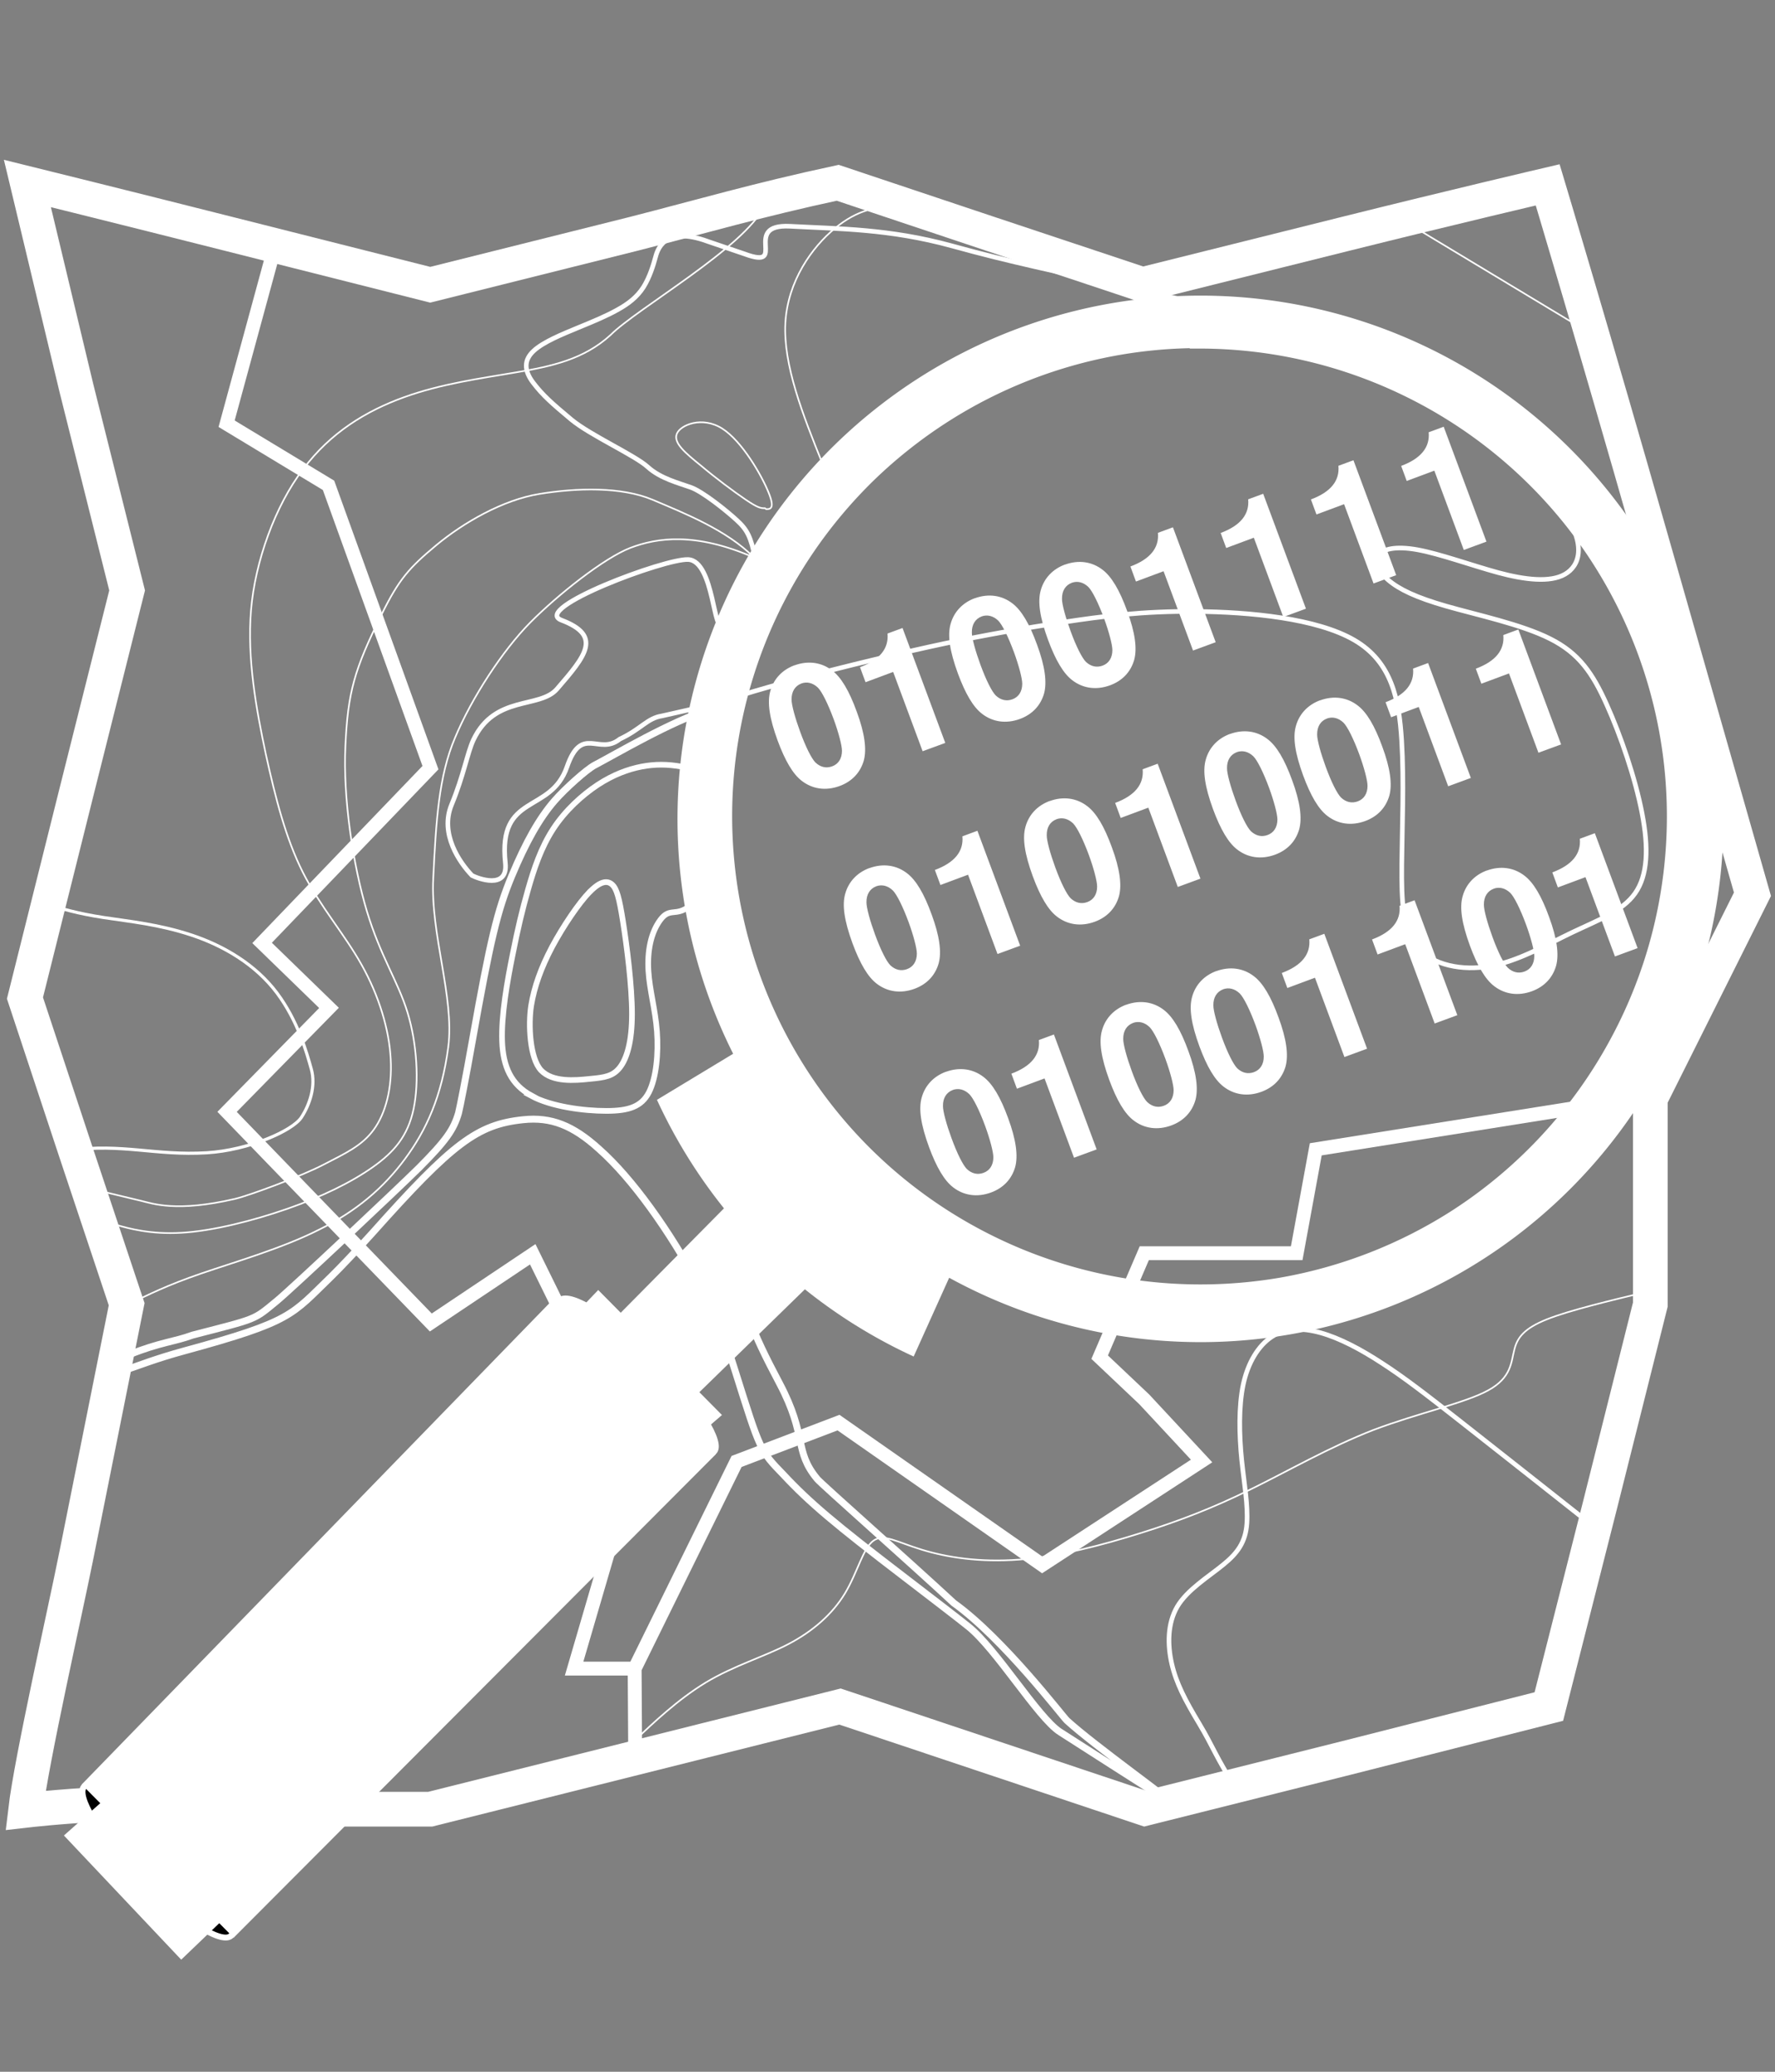 <?xml version="1.0" encoding="utf-8"?>
<svg xmlns="http://www.w3.org/2000/svg" viewBox="0 0 1536 1792" height="1792" width="1536">
    <rect x="0" y="0" width="1536" height="1792" fill="#808080" stroke="none"/>
    <path d="M65.8 1346.7l43.8-218.6-44-131.9-44-132.9L65.7 687 110 510.7 66.2 336 23.7 158.7s79.4 19.6 174.3 43.6l174.3 44 176.3-44.1c57.1-14.6 107.3-29.3 176.3-44.1l131.9 44.1 131.9 43.9 174.3-43.5c95.8-23.9 176.3-42.7 176.3-42.7s41.4 137.9 89.7 307.3l87.5 306.3-44.2 88.4-44.2 88.4v178.2l-43.5 173.3-44.3 174.3-175.3 44.5-174.3 43.7-131.9-44.1-131.9-44.1-177.3 44.4-177.3 44.4H196.1c-55.8-12.7-174 .985-174 .985 5.119-43.51 34.4-172.69 43.7-219.18z" fill="none" stroke="#fff" stroke-width="30"/>
    <path d="M917.29 1498.1c-19.18-12.37-54.99-71.9-79.59-91.4-7.3-5.9-31.9-24.8-54.5-42.1-60.6-46.3-82.8-65-105.3-89.1-20.2-20.9-19.8-20.1-41.7-89.6-9.1-29.3-15.4-44.3-29.6-70.8-27.5-51.3-59.9-96.1-88.1-121.1-22.8-20.7-41.6-28-65.7-25.5-39.7 4.1-60.9 19.9-131 98.5-11.8 13.1-27.7 29.9-35.4 37.4-34.2 33-33 38.5-127 64.1-24 6.5-40.9 13.2-47.7 15.4-17.6 5.7-13.1-5.9.197-12.2 26.5-10.7 38.8-11 54.8-16.9 56.9-14.7 52.3-12.7 72.8-29.5 12-9.8 103.4-95.7 123.1-115.2 23.3-23.4 30-32.9 34.2-47.4 1.1-4.1 6.6-32.1 11.9-62.1 15.6-87.8 21.8-113.2 34.1-142.8 12.3-29.5 24.1-50.3 37.1-65.2 9.2-10.6 27.7-27 34.4-30.6 18.2-9.5 66.2-38 99.4-48.3 26-8.1-23.37 134.7 3.722 242.1 27 107.3 130.57 178.39 104.97 178.39-32.6-.1-33.3 9.9-39 10.6-12.5 1.3-20.4 5.2-29 13.9-11.8 11.9-14.5 20.5-13.5 42.5 1 26.9 8.4 47.8 33.8 95.6 24.2 45.8 12.1 58 32.5 82.5 3.6 4.4 79.7 71.6 118.2 107.3 42.7 30.5 94.35 98.41 97.95 101.68 23.52 21.46 91.75 69.94 91.24 71.84-.083.3-97.29-62.03-97.29-62.03z" fill="none" stroke="#fff" stroke-width="6"/>
    <path d="M460 947.7c-17.5-9.4-24.7-24.8-25.5-47.2-.788-22.4 4.5-52 9.1-74.7 4.5-22.7 8.3-38.6 13.4-56.5 5.1-17.8 11.1-36 21.7-52.3 10.5-16.1 25-29.2 38.6-38.2 13.5-8.8 26.1-13.4 37.8-15.7 11.6-2.2 22.3-2.2 34.6 0s1.1 5.7 10 17.5c-5 15-2.3 33.4-5.6 48.9-3.1 15.4 2.1 39 3 54-12.5 9.9-17.4.887-25.8 12.3-8.3 11.3-11.2 27.3-10.2 43.9.985 16.5 6 33.6 7.4 52.6 1.4 18.9-.591 40.1-7 52.6-6.4 12.3-17.3 16-36.8 16-19.4 0-47.5-3.6-65.1-13.1z" fill="none" stroke="#fff" stroke-width="4.9"/>
    <path d="M237.4 214.9l-41.3 151.6 88.2 53.3L372.5 664 226.8 815.6l57.9 56.2-88.2 89.9 176.3 182.2 88.2-59 88.2 179.2-52.4 179.2h52.4l88.2-179.2 88.2-33.6 176.3 123.1 137.9-89.9-49.6-53.3-38.6-36.5 38.6-89.9h131.9l16.5-89.9 289.5-46.1m-878.4 578.9l-.5-83.6" fill="none" stroke="#fff" stroke-width="12"/>
    <path d="M1068.8 1545.6c-16.5-25.5-18.8-34.3-31.1-54.8-12.2-20.3-19.8-34.8-23.7-51.6-3.8-16.6-3.8-34.9 4.8-49.6 8.6-14.5 27-25.8 39.5-36 12.5-10.1 19.6-19.6 20.7-36 1-16.4-2.2-32.9-4.5-54.8-2.2-21.8-2.7-45.8 1.3-65.1 4.1-19.2 13.2-33.9 24.8-41.5 11.5-7.5 25.8-7.9 42.1-3.4 16.2 4.5 34.6 14.1 53.2 26.3 18.6 12 37.4 26.4 68.3 50.7 30.8 24.1 73.3 57.8 116.2 91.6M612.7 208.9c-39-14.4-44 8.4-45.6 14-1.5 5.6-4.8 16.8-10.3 25.5-5.5 8.6-13.2 14.5-22.7 19.7-9.3 5.2-20.3 9.8-34 15.4-13.5 5.6-29.9 12.2-38.3 20-8.3 7.7-8.7 16.7-.296 27.7s16.6 18.1 33 31.8c16.3 13.5 54.9 30.8 66 40.9 11.1 10.1 27.2 14 37.4 17.7 10 3.6 30 19.5 39.5 28.2 9.4 8.6 12.3 14.4 16.4 34.3 4.1 19.8-19.9 39.4-28.2 54.2-8.2 14.7-7.232-53.05-30.01-54.32-19.84-1.11-136.15 42.39-109.78 52.42 35.36 13.45 21.41 30.46-3.862 59.59-14.98 17.27-53.81 4.86-72.28 43.96-5.222 11.05-8.44 30.84-18.9 56.08-10.46 25.23 7.006 50.12 17.7 61.25 4.626 2.362 31.39 12.92 28.84-10.91-6.504-60.69 39.07-41.99 53.3-82.96 12.83-36.97 27.56-9.515 45.69-24.11 18.6-8.7 23.8-18.19 36.7-20.09l39.3-8.9c12.2-3.8 24.5-7.7 40.3-12.4 15.7-4.6 35-10 63.5-17.4 28.4-7.2 66.1-16.4 101.4-23.9 35.4-7.4 68.6-13.2 102.4-18.4 33.9-5.1 68.9-9.8 115.2-9.3 46.4.394 104.4 5.9 136.9 24.8 32.3 18.8 38.7 51 40.9 86.8 2.2 35.8.394 75.3.099 107.3-.296 32.1.788 56.9 13.8 72 13.1 14.9 38.1 20.2 62.6 15.9 24.4-4.3 48.3-18.3 70.9-29.1 22.4-10.7 43.6-18.3 54.6-33.9 11-15.5 11.9-39.3 6-69.5-5.8-30.1-18.4-66.9-30.6-93.9-12.1-26.9-23.8-44.2-48.9-56.8-25-12.6-63.4-20.6-89.8-28.2-26.3-7.5-40.8-14.6-49.9-22.3-9-7.6-12.7-15.9-9.1-21.5 3.5-5.5 14.7-8.5 34-5s46.8 13.5 69.9 19.8c23 6.2 44.9 8.8 57.7 1.4 12.8-7.3 18.3-24.9 0-52.7-18.4-27.8-61-66.2-107.3-97-46.6-30.6-98.3-54-146.7-69-48.5-14.8-94.5-21.5-139.8-32.5-45.2-10.8-83.5-18.1-136.9-32.9-54.1-14.8-97.5-14.6-139.8-16.9-42.9-2.2-.591 38.3-39.5 23.9z" fill="none" stroke="#fff" stroke-width="4"/>
    <ellipse transform="matrix(.699 .715 -.748 .663 0 0)" ry="20.6" rx="90.6" cy="1029.4" cx="1296.8" stroke="#fff" stroke-width="5.2"/>
    <path d="M87.6 1562.3l100.4 99.4-31.1 29.8-98-103.7z" fill="#fff" stroke="#fff" stroke-width="5"/>
    <path d="M534.6 1141.6l93.7-94.7 67.5 65.5-94.7 92.3zM74.2 1543.5l128 129 413.7-414.6L483 1123z" fill="#fff" stroke="#fff" stroke-width="5"/>
    <path d="M789.4 1170a450.1 450.1 0 0 1-217.7-217.7l65.7-39.7s14.1 23.6 22.2 36.3c7.9 12.7 17.4 27.9 23.6 35.1 16.2 19 15.4 18.5 28 32.9 9 10.2 31.1 28.4 41.2 37.8 9.3 8.6 27.5 20.1 38.6 26.6 11.5 6.8 30.7 17.1 30.7 17.1z" fill="#fff" stroke="#fff" stroke-width="5"/>
    <ellipse transform="matrix(.71 .704 -.758 .652 0 0)" ry="21.3" rx="93.7" cy="458.7" cx="1265.9" fill="#fff" stroke="#fff" stroke-width="4.7"/>
    <path d="M517.7 1119.4l103.4 104.4-22.1 19-101.4-102.4z" fill="#fff" stroke="#fff" stroke-width="5"/>
    <path d="M41.2 782.2c12.5 3.9 25.1 7.8 48.3 11.4 23.1 3.5 48.1 5.9 76.5 15.3 28.2 9.4 55.4 25.7 73.6 49.9 18.1 24.2 25.7 51.2 29.8 66 4.1 14.7-1.5 30.9-8.6 41.7-7.7 11.7-45.8 28.4-81.7 30.6-44.8 2.7-73.2-8.3-118.6-2.1" fill="none" stroke="#fff" stroke-width="2.7"/>
    <path d="M75.6 1027.5l46.2 11.1c10.7 2.6 31.1 10.1 81.5-1.6 12.4-2.9 57.9-19.8 76.8-29.7 18.9-9.8 33.2-16.2 43.4-30.3 10.1-13.9 16-35.5 14.6-61-1.3-25.5-10.2-54.8-25.2-81.5-14.8-26.5-35.9-50.5-50.8-79.9-14.8-29.4-23.7-64.2-32.1-102.4-8.3-39-16.2-82.2-12.8-124.1 3.4-42.2 21.1-91 45-122.1 23.7-31.9 55-50.7 87.4-62.4 32.4-11.7 65.9-16.2 96.9-21.5 30.8-5.2 58.7-11.2 81.8-32.3 23-23.1 115.6-75.3 133.3-111.7m151.6 9.4c-11.8-3.9-23.6-7.9-38.6-8.5-14.9-.493-32.4 2.1-52.1 18.5-19.7 16.2-40.8 45.4-42.9 81.8-1.9 36.4 15 79.2 32.3 122.1M662 439.6c-3.4 0-5.8 0-16.7-7.4-10.9-7.4-26-18.7-38.8-29.5-13.6-11-24-19.7-20.8-27.5 3.1-7.7 21.9-15.5 39.3-4.5 17.2 11 34 40.3 40 55.1 6 14.6 1.3 14.6-2 14.6z" fill="none" stroke="#fff" stroke-width="1.4"/>
    <path d="M83.5 1057s8.3 0 17.9 2.7c9.5 2.7 28.6 8.2 55.6 6.6 26.8-1.5 61.7-10.3 91.8-20.8 30-10.5 55.3-22.9 73.8-36 18.5-13.1 30.3-26.8 35.3-50.3 4.9-23.4 3-56.5-5.3-83.6-8.3-27-23.3-48.2-35.2-87.7-11.8-39.4-20.7-97.4-18.5-142.8 2.1-46.1 7.6-65.8 31.1-113.2 15.2-30.9 24-40.7 47.5-60.3 23.5-19.5 57.5-39.2 89.5-44.4 31.9-5.2 70.5-6.4 97.8 5.1 27.1 11.5 64.5 26.3 87.6 49.9" fill="none" stroke="#fff" stroke-width="1.4"/>
    <path d="M111.7 1128c16.2-8 33.1-16.4 62.2-26.4s70.6-21.9 102.4-38.1c32.4-16 55.7-36.2 74.1-61 18.4-24.8 31.9-54.1 37.5-96.9 5.5-42.7-15.59-97.82-12.99-146.02 2.4-48.8 4.63-88.11 18.83-121.41 14.1-33.9 41.14-75.53 65.14-99.73 23.9-24.1 63.85-55.82 86.75-64.62 22.8-8.6 55.67-13.86 106.77 8.404M506.9 1535.1c6.5-3.1 13.1-6.4 18.7-9.8 5.5-3.4 10.1-7.2 24.6-20.8 14.5-13.6 35.9-34.2 60.4-49.1 24.4-14.7 50.3-22.2 71.6-33.3 21.2-11.1 38.1-25.9 49-43.9 10.8-18 15.7-39.3 24.7-45.6 8.8-6.3 20.1 1.2 41.7 7.8 21.5 6.6 50.2 11.2 84.3 8.6 34-2.5 72.3-12.6 105.3-23 32.9-10.3 62.6-21.7 94.9-37.7 32.3-15.8 68.3-36.6 106.3-51.4 38.5-14.6 79.2-23.2 99.4-34.3 20.2-11 19.8-24.5 22.6-35.1 2.6-10.6 8.5-18.4 28.1-26.3 19.6-7.8 54.3-16.1 88.4-24.3m-213.7-926.8l163.5 98.5" fill="none" stroke="#fff" stroke-width="1.4"/>
    <path d="M1038.2 258.2a450.1 450.1 0 1 0 318.1 769.2 450.1 450.1 0 0 0-318.1-769.2zm-.689 40.8a407.7 407.7 0 0 1 319.1 153.6 407.7 407.7 0 0 1 87.3 224.5 407.7 407.7 0 0 1-.984 69.5 407.7 407.7 0 0 1-16.1 79.7 407.7 407.7 0 0 1-31.7 75 407.7 407.7 0 0 1-136.9 147.7 407.7 407.7 0 0 1-150.7 58.7 407.7 407.7 0 0 1-40.4 4.8 407.7 407.7 0 0 1-28.8.985 407.7 407.7 0 0 1-195-49.9 407.7 407.7 0 0 1-97.1-73.7 407.7 407.7 0 0 1-44-514.1 407.7 407.7 0 0 1 24.6-32.4 407.7 407.7 0 0 1 27.7-29.8 407.7 407.7 0 0 1 30.6-26.8 407.7 407.7 0 0 1 33-23.6 407.7 407.7 0 0 1 150.7-58.7 407.7 407.7 0 0 1 69.3-5.9z" stroke-width="5" stroke="#fff" fill="#fff"/>
    <path d="M510.3 771.4c-9.5 9.8-22.9 29.6-32.6 47.7-9.5 18-15.4 34.4-18.1 50.9-2.5 16.3-1.2 45.3 8.6 55.8 10 10.4 29.1 8.8 42.2 7.4 13.1-1.2 20.1-2.3 26.1-10 5.8-7.5 10.4-21.8 10.4-46.2s-4.5-59-7.8-79.9c-3.3-20.8-5.4-28.2-9.3-31.9-3.9-3.6-9.8-3.6-19.4 6.2z" fill="none" stroke="#fff" stroke-width="4.9"/>
    <path d="M687.6 575.4c-10.6 3.9-18.1 11.8-21 22.3-2.8 9.8-.787 23.4 6.3 42.8 6.5 17.6 13.3 29.1 20.9 34.9 9.3 7.2 20.9 8.8 32.7 4.5 10.7-3.9 18-11.6 21-22.1 2.6-9.7.787-23.6-6.1-42.2-6.6-18.2-13.5-29.7-21.2-35.6-9.3-7.2-20.9-8.8-32.7-4.5zm5.8 15.8c5-1.8 10.1-.492 14.4 3.6 3.4 3.4 8.6 13.7 13.7 27.5 4.1 11.2 7.1 22.5 7.1 27.1 0 6.6-3 11.5-8.6 13.5-5.1 1.8-10 .69-14.3-3.3-3.4-3.4-8.4-13.3-13.3-26.7-4.3-11.7-7.5-23.3-7.4-27.9-.099-6.7 2.9-11.7 8.5-13.8zm79.5-10l25.5 68.6 19.6-7.2-37-99.4-13 4.8c1.2 12.9-6.6 22.7-23.8 29.1l4.8 13zm70.7-63.8c-10.6 3.9-18.1 11.8-21 22.3-2.8 9.8-.787 23.4 6.3 42.8 6.5 17.6 13.3 29.1 20.9 34.9 9.3 7.2 20.9 8.8 32.7 4.5 10.7-3.9 18-11.6 21-22.1 2.6-9.7.787-23.6-6.1-42.2-6.6-18.2-13.5-29.7-21.2-35.6-9.3-7.2-20.9-8.8-32.7-4.5zm5.8 15.8c5-1.8 10.1-.493 14.4 3.6 3.4 3.4 8.6 13.7 13.7 27.5 4.1 11.2 7.1 22.5 7.1 27.1 0 6.6-3 11.5-8.6 13.5-5.1 1.8-10 .69-14.3-3.3-3.4-3.4-8.4-13.3-13.3-26.7-4.3-11.7-7.5-23.3-7.4-27.9-.099-6.7 2.9-11.7 8.5-13.8zm72.2-44.9c-10.6 3.9-18.1 11.8-21 22.3-2.8 9.8-.788 23.4 6.3 42.8 6.5 17.6 13.3 29.1 20.9 34.9 9.3 7.2 20.9 8.8 32.7 4.5 10.7-3.9 18-11.6 21-22.1 2.6-9.7.788-23.6-6.1-42.2-6.6-18.2-13.5-29.7-21.2-35.6-9.3-7.2-20.9-8.8-32.7-4.5zm5.8 15.8c5-1.8 10.1-.493 14.4 3.6 3.4 3.4 8.6 13.7 13.7 27.5 4.1 11.2 7.1 22.5 7.1 27.1 0 6.6-3 11.5-8.6 13.5-5.1 1.8-10 .69-14.3-3.3-3.4-3.4-8.4-13.3-13.3-26.7-4.3-11.7-7.5-23.3-7.4-27.9-.098-6.7 2.9-11.7 8.5-13.8zm79.5-10l25.5 68.6 19.6-7.2-37-99.4-13 4.8c1.2 12.9-6.6 22.7-23.8 29.1l4.8 13zm78.1-29l25.5 68.6 19.6-7.2-37-99.4-13 4.8c1.2 12.9-6.6 22.7-23.8 29.1l4.8 13zm78.1-29l25.5 68.6 19.6-7.2-37-99.4-13 4.8c1.2 12.9-6.6 22.7-23.8 29.1l4.8 13zm78.1-29l25.5 68.6 19.6-7.2-37-99.4-13 4.8c1.2 12.9-6.6 22.7-23.8 29.1l4.8 13zM752.4 750.8c-10.6 3.9-18.1 11.8-21 22.3-2.8 9.8-.788 23.4 6.3 42.8 6.5 17.6 13.3 29.1 20.9 34.9 9.3 7.2 20.9 8.8 32.7 4.5 10.7-3.9 18-11.6 21-22.1 2.6-9.7.788-23.6-6.1-42.2-6.6-18.2-13.5-29.7-21.2-35.6-9.3-7.2-20.9-8.8-32.7-4.5zm5.8 15.8c5-1.8 10.1-.493 14.4 3.6 3.4 3.4 8.6 13.7 13.7 27.5 4.1 11.2 7.1 22.5 7.1 27.1 0 6.6-3 11.5-8.6 13.5-5.1 1.8-10 .69-14.3-3.3-3.4-3.4-8.4-13.3-13.3-26.7-4.3-11.7-7.5-23.3-7.4-27.9-.098-6.7 2.9-11.7 8.5-13.8zm79.5-10l25.5 68.6 19.6-7.2-37-99.4-13 4.8c1.2 12.9-6.6 22.7-23.8 29.1l4.8 13zm70.7-63.8c-10.6 3.9-18.1 11.8-21 22.3-2.8 9.8-.787 23.4 6.3 42.8 6.5 17.6 13.3 29.1 20.9 34.9 9.3 7.2 20.9 8.8 32.7 4.5 10.7-3.9 18-11.6 21-22.1 2.6-9.7.788-23.6-6.1-42.2-6.6-18.2-13.5-29.7-21.2-35.6-9.3-7.2-20.9-8.8-32.7-4.5zm5.8 15.8c5-1.8 10.1-.493 14.4 3.6 3.4 3.4 8.6 13.7 13.7 27.5 4.1 11.2 7.1 22.5 7.1 27.1 0 6.6-3 11.5-8.6 13.5-5.1 1.8-10 .69-14.3-3.3-3.4-3.4-8.4-13.3-13.3-26.7-4.3-11.7-7.5-23.3-7.4-27.9-.098-6.7 2.9-11.7 8.5-13.8zm79.5-10l25.5 68.6 19.6-7.2-37-99.4-13 4.8c1.2 12.9-6.6 22.7-23.8 29.1l4.8 13zm70.7-63.8c-10.6 3.9-18.1 11.8-21 22.3-2.8 9.8-.788 23.4 6.3 42.8 6.5 17.6 13.3 29.1 20.9 34.9 9.3 7.2 20.9 8.8 32.7 4.5 10.7-3.9 18-11.6 21-22.1 2.6-9.7.788-23.6-6.1-42.2-6.6-18.2-13.5-29.7-21.2-35.6-9.3-7.2-20.9-8.8-32.7-4.5zm5.8 15.8c5-1.8 10.1-.493 14.4 3.6 3.4 3.4 8.6 13.7 13.7 27.5 4.1 11.2 7.1 22.5 7.1 27.1 0 6.6-3 11.5-8.6 13.5-5.1 1.8-10 .69-14.3-3.3-3.4-3.4-8.4-13.3-13.3-26.7-4.3-11.7-7.5-23.3-7.4-27.9-.099-6.7 2.9-11.7 8.5-13.8zm72.2-44.9c-10.6 3.9-18.1 11.8-21 22.3-2.8 9.8-.788 23.4 6.3 42.8 6.5 17.6 13.3 29.1 20.9 34.9 9.3 7.2 20.9 8.8 32.7 4.5 10.7-3.9 18-11.6 21-22.1 2.6-9.7.788-23.6-6.1-42.2-6.6-18.2-13.5-29.7-21.2-35.6-9.3-7.2-20.9-8.8-32.7-4.5zm5.8 15.8c5-1.8 10.1-.493 14.4 3.6 3.4 3.4 8.6 13.7 13.7 27.5 4.1 11.2 7.1 22.5 7.1 27.1 0 6.6-3 11.5-8.6 13.5-5.1 1.8-10 .69-14.3-3.3-3.4-3.4-8.4-13.3-13.3-26.7-4.3-11.7-7.5-23.3-7.4-27.9-.098-6.7 2.9-11.7 8.5-13.8zm79.5-10l25.5 68.6 19.6-7.2-37-99.4-13 4.8c1.2 12.9-6.6 22.7-23.8 29.1l4.8 13zm78.1-29l25.5 68.6 19.6-7.2-37-99.4-13 4.8c1.2 12.9-6.6 22.7-23.8 29.1l4.8 13zM818.6 927c-10.6 3.9-18.1 11.8-21 22.3-2.8 9.8-.788 23.4 6.3 42.8 6.5 17.6 13.3 29.1 20.9 34.9 9.3 7.2 20.9 8.8 32.7 4.5 10.7-3.9 18-11.6 21-22.1 2.6-9.7.787-23.6-6.1-42.2-6.6-18.2-13.5-29.7-21.2-35.6-9.3-7.2-20.9-8.8-32.7-4.5zm5.8 15.8c5-1.8 10.1-.492 14.4 3.6 3.4 3.4 8.6 13.7 13.7 27.5 4.1 11.2 7.1 22.5 7.1 27.1 0 6.6-3 11.5-8.6 13.5-5.1 1.8-10 .69-14.3-3.3-3.4-3.4-8.4-13.3-13.3-26.7-4.3-11.7-7.5-23.3-7.4-27.9-.099-6.7 2.9-11.7 8.5-13.8zm79.5-10l25.5 68.6 19.6-7.2-37-99.4-13 4.8c1.2 12.9-6.6 22.7-23.8 29.1l4.8 13zm70.7-63.8c-10.6 3.9-18.1 11.8-21 22.3-2.8 9.8-.788 23.4 6.3 42.8 6.5 17.6 13.3 29.1 20.9 34.9 9.3 7.2 20.9 8.8 32.7 4.5 10.7-3.9 18-11.6 21-22.1 2.6-9.7.787-23.6-6.1-42.2-6.6-18.2-13.5-29.7-21.2-35.6-9.3-7.2-20.9-8.8-32.7-4.5zm5.8 15.8c5-1.8 10.1-.492 14.4 3.6 3.4 3.4 8.6 13.7 13.7 27.5 4.1 11.2 7.1 22.5 7.1 27.1 0 6.6-3 11.5-8.6 13.5-5.1 1.8-10 .69-14.3-3.3-3.4-3.4-8.4-13.3-13.3-26.7-4.3-11.7-7.5-23.3-7.4-27.9-.099-6.7 2.9-11.7 8.5-13.8zm72.2-44.9c-10.6 3.9-18.1 11.8-21 22.3-2.8 9.8-.787 23.4 6.3 42.8 6.5 17.6 13.3 29.1 20.9 34.9 9.3 7.2 20.9 8.8 32.7 4.5 10.7-3.9 18-11.6 21-22.1 2.6-9.7.787-23.6-6.1-42.2-6.6-18.2-13.5-29.7-21.2-35.6-9.3-7.2-20.9-8.8-32.7-4.5zm5.8 15.8c5-1.8 10.1-.493 14.4 3.6 3.4 3.4 8.6 13.7 13.7 27.5 4.1 11.2 7.1 22.5 7.1 27.1 0 6.6-3 11.5-8.6 13.5-5.1 1.8-10 .69-14.3-3.3-3.4-3.4-8.4-13.3-13.3-26.7-4.3-11.7-7.5-23.3-7.4-27.9-.1-6.7 2.9-11.7 8.5-13.8zm79.5-10l25.5 68.6 19.6-7.2-37-99.4-13 4.8c1.2 12.9-6.6 22.7-23.8 29.1l4.8 13zm78.1-29l25.5 68.6 19.6-7.2-37-99.4-13 4.8c1.2 12.9-6.6 22.7-23.8 29.1l4.8 13zm70.7-63.8c-10.6 3.9-18.1 11.8-21 22.3-2.8 9.8-.788 23.4 6.3 42.8 6.5 17.6 13.3 29.1 20.9 34.9 9.3 7.2 20.9 8.8 32.7 4.5 10.7-3.9 18-11.6 21-22.1 2.6-9.7.788-23.6-6.1-42.2-6.6-18.2-13.5-29.7-21.2-35.6-9.3-7.2-20.9-8.8-32.7-4.5zm5.8 15.8c5-1.8 10.1-.493 14.4 3.6 3.4 3.4 8.6 13.7 13.7 27.5 4.1 11.2 7.1 22.5 7.1 27.1 0 6.6-3 11.5-8.6 13.5-5.1 1.8-10 .69-14.3-3.3-3.4-3.4-8.4-13.3-13.3-26.7-4.3-11.7-7.5-23.3-7.4-27.9-.098-6.7 2.9-11.7 8.5-13.8zm79.5-10l25.5 68.6 19.6-7.2-37-99.4-13 4.8c1.2 12.9-6.6 22.7-23.8 29.1l4.8 13z" fill="#fff"/>
</svg>
